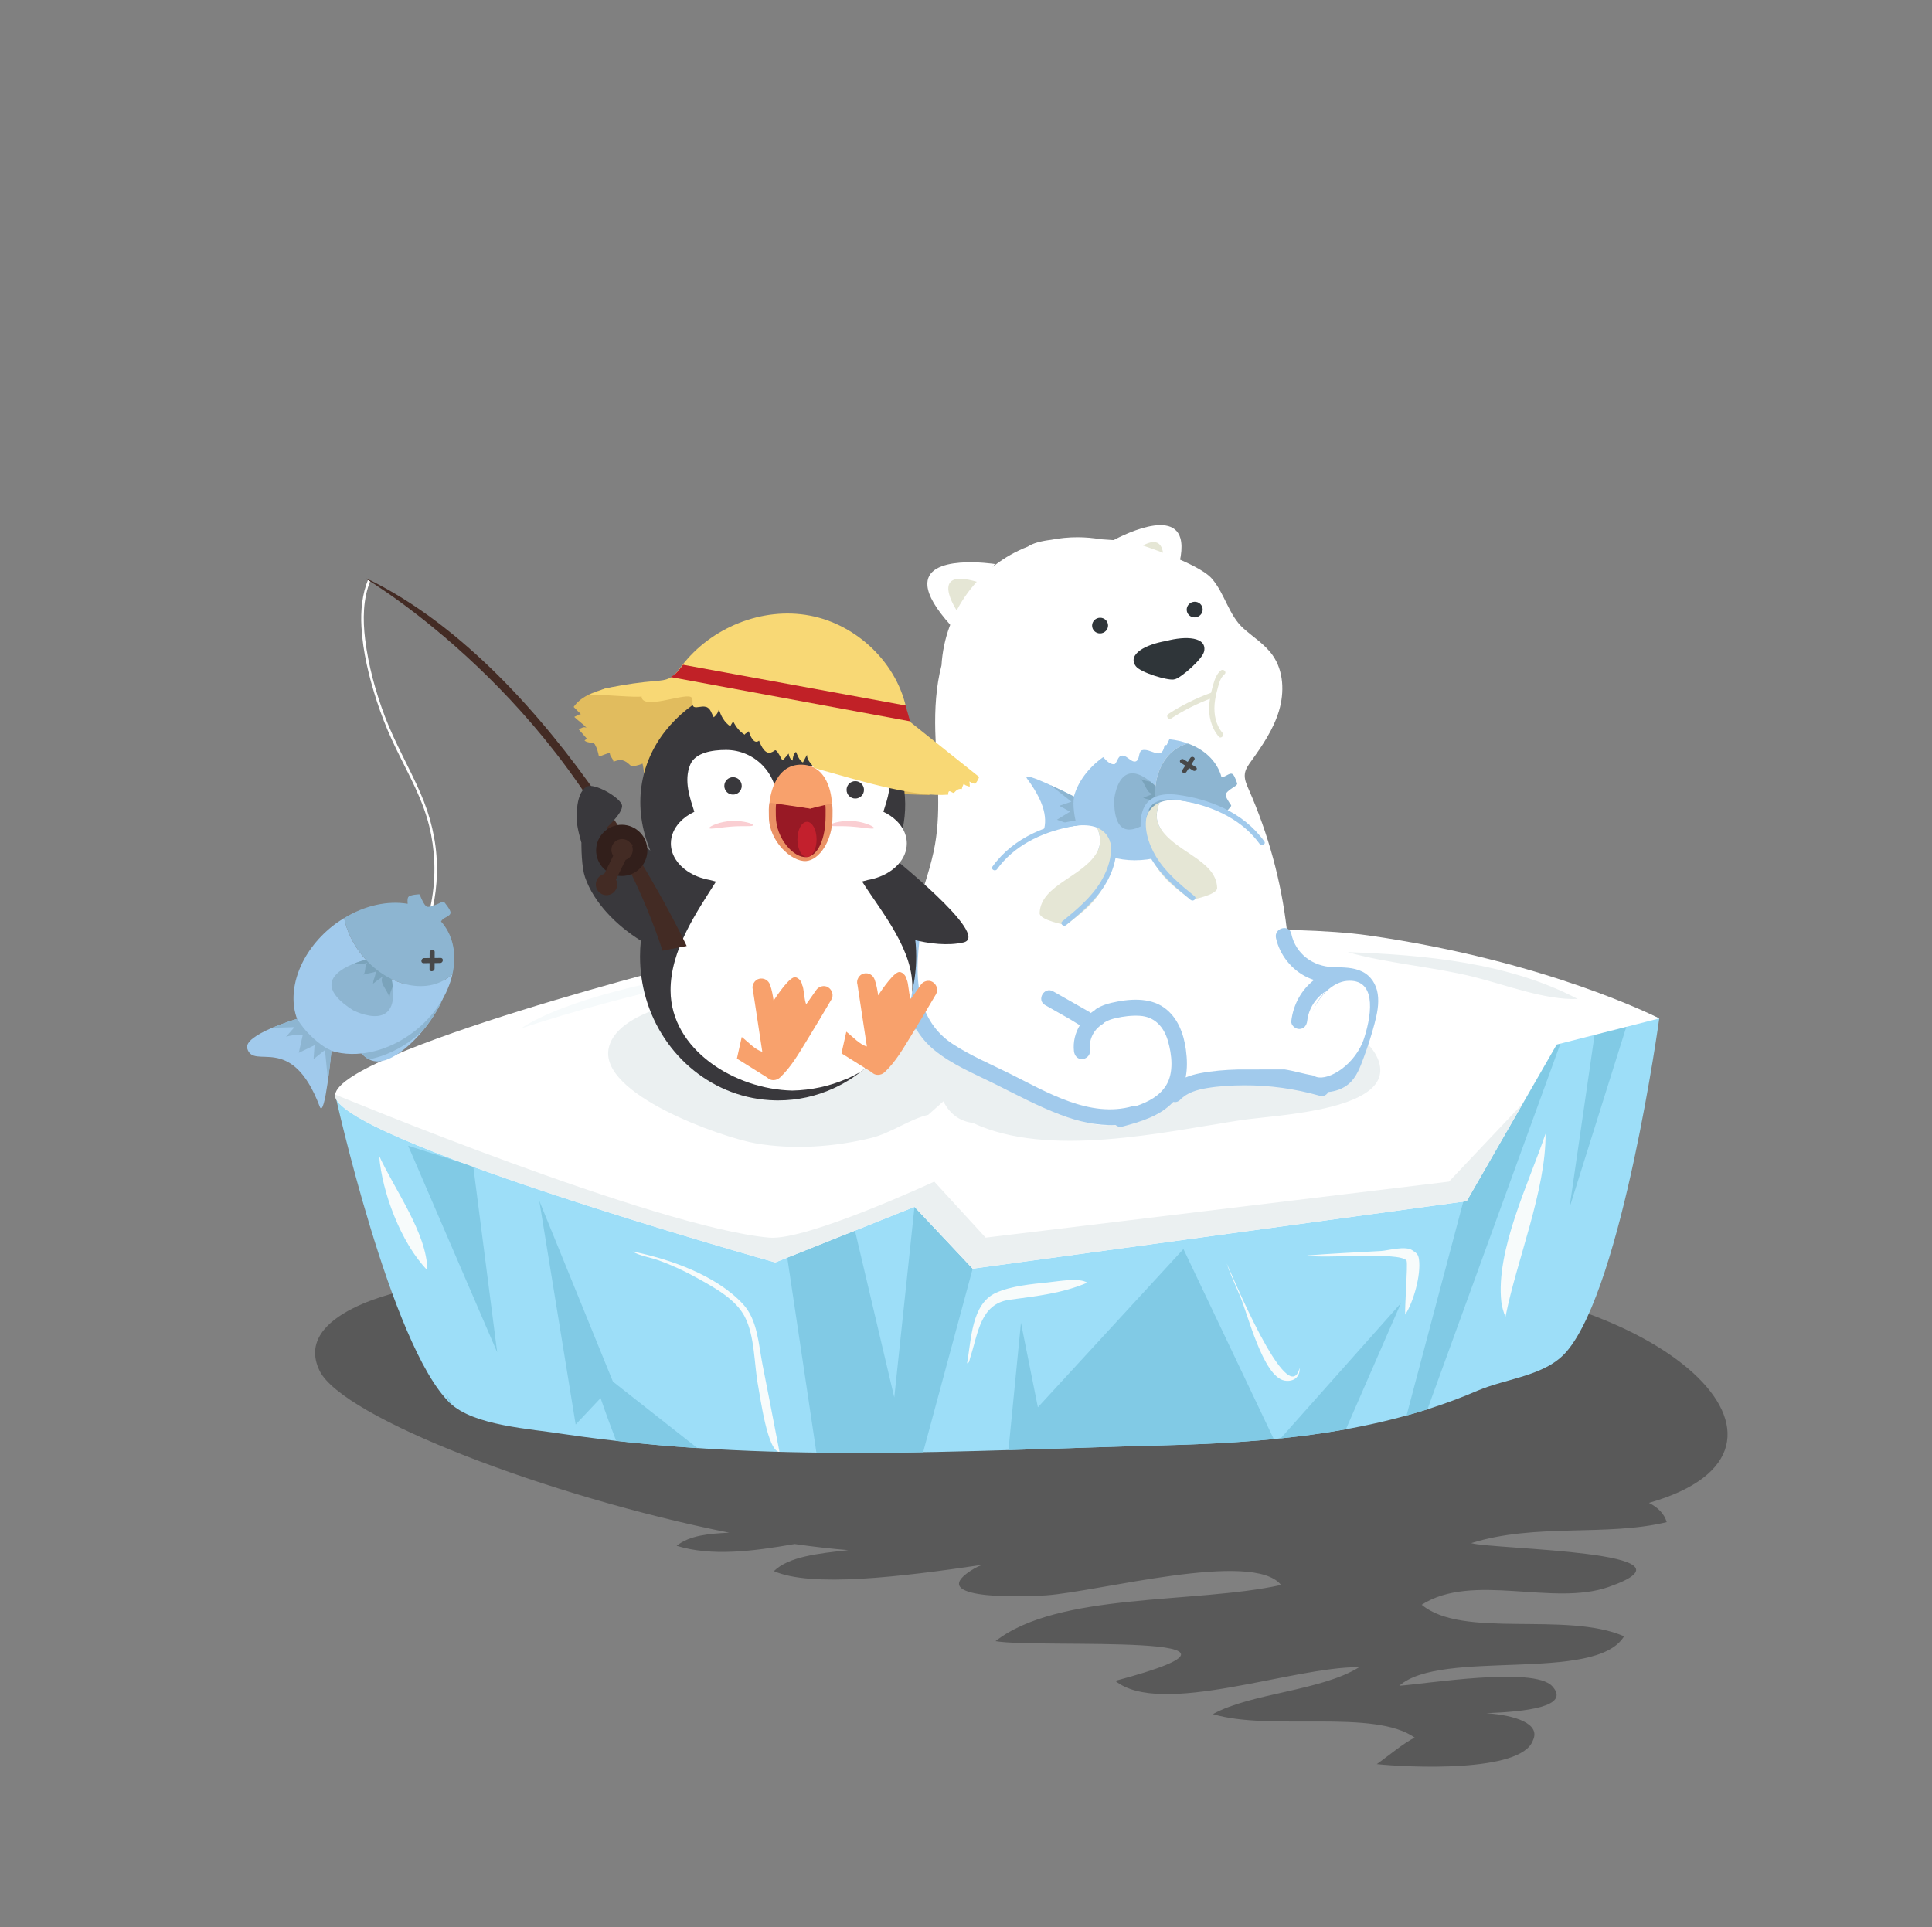 <?xml version="1.0" encoding="UTF-8" standalone="no"?>
<!-- Created with Inkscape (http://www.inkscape.org/) -->

<svg
   style="max-width: 100%; max-height: 300px"
   version="1.1"
   id="svg2"
   width="3285.893"
   height="3278.56"
   viewBox="0 0 3285.893 3278.56"
   sodipodi:docname="bear.svg"
   inkscape:version="1.1.2 (0a00cf5339, 2022-02-04)"
   xmlns:inkscape="http://www.inkscape.org/namespaces/inkscape"
   xmlns:sodipodi="http://sodipodi.sourceforge.net/DTD/sodipodi-0.dtd"
   xmlns:xlink="http://www.w3.org/1999/xlink"
   xmlns="http://www.w3.org/2000/svg"
   xmlns:svg="http://www.w3.org/2000/svg">
  <rect x="0" y="0" width="3285.893" height="3278.56" fill="#808080" stroke="none"/>
  <defs
     id="defs6" />
  <sodipodi:namedview
     id="namedview4"
     pagecolor="#ffffff"
     bordercolor="#000000"
     borderopacity="0.25"
     inkscape:showpageshadow="2"
     inkscape:pageopacity="0.0"
     inkscape:pagecheckerboard="0"
     inkscape:deskcolor="#d1d1d1"
     inkscape:pageshadow="2"
     showgrid="false"
     inkscape:zoom="0.3623542"
     inkscape:cx="749.26688"
     inkscape:cy="1639.28"
     inkscape:window-width="3440"
     inkscape:window-height="1371"
     inkscape:window-x="2560"
     inkscape:window-y="32"
     inkscape:window-maximized="1"
     inkscape:current-layer="g10" />
  <g
     id="g8"
     inkscape:groupmode="layer"
     inkscape:label="ink_ext_XXXXXX"
     transform="matrix(1.333,0,0,-1.333,0,3278.56)">
    <g
       id="g10"
       transform="scale(0.1)">
      <path
         d="m 17720.1,8276.3 c -1663.8,26.2 -12534.5,-145.4 -12534.5,-145.4 0,0 -1470.33,-283.7 -1107.81,-1028.7 289.93,-595.8 2911.83,-1602.6 5226.34,-2066.2 -259.02,-12.2 -504.7,-33.7 -670.92,-167 447.07,-137.3 966.24,-71.5 1505.19,22.4 236.7,-34 466.1,-60.3 684.8,-77.9 -384.1,-43 -758,-81.4 -949.1,-267.6 473.8,-209.8 1601.7,-76.7 2659.9,80.4 -38,-13.7 -71.3,-28.5 -98.9,-44.7 -650.5,-381.7 463.4,-374.9 907.7,-345.3 666.4,44.5 2646.7,582.5 3002.2,132.7 -1102.8,-242.7 -2837.2,-87.9 -3643.2,-716.7 561.7,-97.8 3893.9,124.6 1528.1,-506.8 579.2,-468.7 2275.4,185.7 3111.7,173.9 -487.2,-303.2 -1377.4,-328.7 -1866.1,-598.2 734.7,-221.5 2058.1,69.8 2577,-301.5 -109.5,-41.1 -377.7,-262 -485.6,-336.8 391.9,-41.5 1843.9,-113.7 1991.4,302 104.4,215.5 -230.5,322.3 -594.1,347.8 482.2,18.4 1085.6,78.6 840,345.1 -234.8,255 -1616.9,27.4 -1950.1,5.2 534.7,475.4 2505.5,31.9 2867.3,631.1 -739.5,322.7 -2059.7,-36 -2581.7,402.7 648.9,415.4 1672.4,-23.7 2384.9,226.8 1315.4,459.9 -1471,476.8 -1753.4,559.5 823.5,257.9 1723.2,81.2 2494.4,267.9 -30.5,106.4 -110.5,186.6 -226.6,245.7 2389.4,680.6 201.7,2804.2 -3318.9,2859.6"
         style="fill:#000000;fill-opacity:0.303;fill-rule:nonzero;stroke:none"
         id="path14" />
      <path
         d="m 20414.8,11844.3 c -196.5,-13 -5988.5,-1136.2 -6577.6,-1175.2 -588.9,-39.1 -9560.81,-41.8 -9560.81,-41.8 0,0 707.94,-3206.2 1463.43,-3934.6 303.9,-293 1025.32,-329.2 1460.96,-399.2 2560.17,-376.9 5053.82,-210.6 7580.72,-144.1 1374.3,33.2 2781.9,144.1 4067.5,698.2 388,164.2 874.7,186.8 1144.2,506.1 710.2,841.7 1177.1,4245 1177.1,4245 0,0 -559.5,258.8 -755.5,245.6"
         style="fill:#9ddef8;fill-opacity:1;fill-rule:nonzero;stroke:none"
         id="path16" />
      <path
         d="m 5735.86,6694.2 c 9.69,-3.2 19.39,-6.4 29.08,-9.6 l -84.19,135.1 55.11,-125.5"
         style="fill:#81cae5;fill-opacity:1;fill-rule:nonzero;stroke:none"
         id="path18" />
      <path
         d="m 20346.2,11396.1 -321.6,-2215 803.7,2559.5 c -24.9,9.6 -50,18.6 -75.3,27.3 -260.9,-18.5 -1034.6,-76.7 -1113.4,-122.8 -95.2,-55.7 -915.6,-2180.7 -915.6,-2180.7 l -778.1,-2932.9 c 89.4,24.8 178.4,51.2 267,79.3 l 1739.1,4784 394.2,1.3"
         style="fill:#81cae5;fill-opacity:1;fill-rule:nonzero;stroke:none"
         id="path20" />
      <path
         d="m 11668,9194.4 -258,-2432.7 -514.5,2184.1 -868.8,-279.2 389.7,-2608.4 c 454.5,-5.9 908.2,-3 1361.6,5 l 632.5,2342.4 -742.5,788.8"
         style="fill:#81cae5;fill-opacity:1;fill-rule:nonzero;stroke:none"
         id="path22" />
      <path
         d="M 9062.53,12364.9 C 8915.25,12355 4339.52,11173.7 4276.91,10627.3 4214.58,10080.9 9890.93,8485.2 9890.93,8485.2 l 1777.07,709.2 742.5,-788.8 6302.2,861.1 1149.2,1998.7 1308.9,333.3 c 0,0 -1422.5,733.5 -3716.9,1060.2 -1959.8,279.1 -8391.37,-294 -8391.37,-294"
         style="fill:#ffffff;fill-opacity:1;fill-rule:nonzero;stroke:none"
         id="path24" />
      <path
         d="m 6038.59,9708.8 -830.96,265.3 1135.95,-2636 z"
         style="fill:#81cae5;fill-opacity:1;fill-rule:nonzero;stroke:none"
         id="path26" />
      <path
         d="m 7820.29,6964.2 -939.41,2307.3 463.94,-2854.9 317.92,337.4 c 69.22,-202.6 140.35,-392.9 199.19,-546.2 346.38,-39.1 691.69,-69.3 1036.19,-92 l -1077.83,848.4"
         style="fill:#81cae5;fill-opacity:1;fill-rule:nonzero;stroke:none"
         id="path28" />
      <path
         d="M 16252.5,6230.6 15099.4,8656.1 13242.3,6636.6 13026.5,7715 12866.7,6090.1 c 637.4,19.2 1275.3,42.4 1915.4,59.3 488.2,11.8 980.7,33.4 1470.4,81.2"
         style="fill:#81cae5;fill-opacity:1;fill-rule:nonzero;stroke:none"
         id="path30" />
      <path
         d="m 16339.7,6239.4 c 279,29.1 557,67 832.6,116.7 L 17874.1,7965 16339.7,6239.4"
         style="fill:#81cae5;fill-opacity:1;fill-rule:nonzero;stroke:none"
         id="path32" />
      <path
         d="m 18487.6,9516.4 -5911.8,-715.1 -655.5,715.1 c 0,0 -1629.3,-757.6 -2105.77,-715.1 -1451.9,129.5 -5537.36,1826 -5537.36,1826 -62.33,-546.4 5614.02,-2142.1 5614.02,-2142.1 l 1777.01,709.2 742.5,-788.8 6302.2,861.1 716.3,1245.8 -941.6,-996.1"
         style="fill:#ebf0f1;fill-opacity:1;fill-rule:nonzero;stroke:none"
         id="path34" />
      <path
         d="m 9896.22,6322.1 c -54.93,285.3 -110.02,570.6 -166.6,855.6 -51.33,258.6 -62.23,572.7 -249.81,775.6 -339.31,367.1 -930.46,574.2 -1408.23,671.6 77.09,-53.2 234.38,-77.2 335.49,-114.2 167.14,-61.2 328.94,-135.7 484.35,-222.5 215.55,-120.2 493.24,-267.8 610.56,-494.9 131.99,-255.4 118.22,-609.9 171.86,-889.3 27.49,-143.1 119.67,-832.2 271.47,-836.4 -16.11,84.9 -32.71,169.7 -49.09,254.5 -33.95,176.4 17.06,-88.3 0,0"
         style="fill:#f7fbfb;fill-opacity:1;fill-rule:nonzero;stroke:none"
         id="path36" />
      <path
         d="m 17952,8501.8 0.5,-0.5 2.3,-1.9 0.7,-0.7 0.8,-0.1 c -1.4,1.1 -5.2,3.8 -4.3,3.2"
         style="fill:#f7fbfb;fill-opacity:1;fill-rule:nonzero;stroke:none"
         id="path38" />
      <path
         d="m 17956.1,8498.8 0.2,-0.2 h 0.1 z"
         style="fill:#f7fbfb;fill-opacity:1;fill-rule:nonzero;stroke:none"
         id="path40" />
      <path
         d="m 18104.1,8529.7 c -0.3,1.8 -0.5,3.6 0,0"
         style="fill:#f7fbfb;fill-opacity:1;fill-rule:nonzero;stroke:none"
         id="path42" />
      <path
         d="m 18104.1,8529.7 c 2.4,-15.9 0.9,-6 0,0"
         style="fill:#f7fbfb;fill-opacity:1;fill-rule:nonzero;stroke:none"
         id="path44" />
      <path
         d="m 18104.1,8529.7 c -10.8,66.8 -39.3,79.1 -83.6,109.9 -89.9,62.5 -311.7,-3.7 -398.7,-8.4 -314.9,-16.8 -629.7,-33 -944.2,-56.6 191.1,-48.4 1177.8,53.5 1268.1,-66 1.6,-2.2 1.7,-2.9 1.2,-2.8 17.3,-51.2 -26.6,-602.6 -17.6,-686.5 99.4,149.9 205.2,499.8 174.8,710.4"
         style="fill:#f7fbfb;fill-opacity:1;fill-rule:nonzero;stroke:none"
         id="path46" />
      <path
         d="m 19155.6,7979.9 c 9.3,-65.2 26.3,-128.5 52.7,-188.8 139.6,712.7 518,1616.5 511.2,2336.8 -208.4,-620.3 -637.4,-1484 -563.9,-2148 1.5,-11.1 -1.3,11.1 0,0"
         style="fill:#f7fbfb;fill-opacity:1;fill-rule:nonzero;stroke:none"
         id="path48" />
      <path
         d="m 12382.1,7281.2 c 99.5,305.4 127.5,677.1 499.8,727.6 339.4,46.1 672.4,81.2 991.1,218.2 -105.8,66.2 -367.3,17.4 -500.3,3.7 -208.1,-21.5 -474.2,-45.8 -666,-133.6 -314.4,-144 -312.2,-599.9 -368.4,-899 32.8,5.4 28.5,36.7 43.8,83.1 9,27.7 -18.2,-55.3 0,0"
         style="fill:#f7fbfb;fill-opacity:1;fill-rule:nonzero;stroke:none"
         id="path50" />
      <path
         d="m 4837.88,9844.3 c 194.3,-425.8 612.38,-992.3 614.23,-1457.7 -337.88,346.3 -580.15,1003.1 -614.23,1457.7"
         style="fill:#f7fbfb;fill-opacity:1;fill-rule:nonzero;stroke:none"
         id="path52" />
      <path
         d="m 15822.7,8053.7 c 96.2,-222.8 292.4,-1026.4 566.3,-1076.4 115.6,-21.1 201.2,47.7 192.3,160.9 -143.4,-562.7 -880.4,1232.6 -929.4,1332.9 42.7,-129.4 113.7,-283.6 170.8,-417.4 20.7,-47.9 -20.5,48 0,0"
         style="fill:#f7fbfb;fill-opacity:1;fill-rule:nonzero;stroke:none"
         id="path54" />
      <path
         d="m 6647.02,11471 c 554.45,370.4 1815.31,644.8 2490.61,725.2 641.35,76.3 2845.27,91.8 2237.27,-35.3 -922.7,-192.8 -1558.28,4.5 -2333.14,-83.7 -634.04,-72.2 -1827.43,-415 -2394.74,-606.2"
         style="fill:#f6fafb;fill-opacity:1;fill-rule:nonzero;stroke:none"
         id="path56" />
      <path
         d="m 17195.1,12445.2 c 984.5,-35.6 2049.8,-132.8 2933.3,-597.4 -404.2,-19.7 -925.5,181.6 -1328.2,281.8 -518,129 -1115.3,173.2 -1605.1,315.6"
         style="fill:#ebf0f1;fill-opacity:1;fill-rule:nonzero;stroke:none"
         id="path58" />
      <path
         d="m 5574.78,13558.4 c -7.12,318.3 -83.56,625.4 -210.34,916.6 -142.89,328.2 -324.28,637.3 -451.63,972.6 -120.76,317.9 -212.28,652.6 -254.02,990.6 -30.7,248.5 -28.33,514.4 66.99,747.6 l -26.94,19.1 c -79.36,-190.8 -98.78,-403.3 -87.12,-610.4 18.02,-319.9 96.35,-640.1 194.96,-943.9 54.69,-168.4 119.05,-333.8 192.65,-494.9 75.51,-165.3 160.59,-326 240.23,-489.3 78.52,-161 152.08,-325.2 204.63,-496.8 45.08,-147.1 74.55,-298.9 88.74,-452.1 32.09,-346.6 -14.94,-699.1 -138.43,-1024.6 -7.44,-19.6 22.38,-33 29.86,-13.3 106.27,280.1 157.11,579.3 150.42,878.8"
         style="fill:#ffffff;fill-opacity:1;fill-rule:nonzero;stroke:none"
         id="path60" />
      <path
         d="m 5166.79,11213.5 c -307.73,-248.1 -463.1,-177.8 -582.23,-30.1 -119.13,147.8 33.76,468.7 341.49,716.9 307.73,248.1 618.75,361.5 737.89,213.7 119.13,-147.7 -189.42,-652.3 -497.15,-900.5"
         style="fill:#a1caec;fill-opacity:1;fill-rule:nonzero;stroke:none"
         id="path62" />
      <path
         d="m 5300.24,11444.4 c 253.35,201.6 416.07,464.3 473.21,721.8 -10.98,-10.3 -21.58,-20.9 -33.52,-30.4 -306.45,-243.8 -811.06,-119.5 -1127.09,277.7 -115.77,145.5 -189.73,307.4 -222.48,466.2 -50.92,-31.2 -101.15,-65 -149.66,-103.6 -412.22,-328 -586.03,-817.6 -450.55,-1183.1 0,0 -686.97,-200.5 -635.44,-378 82.64,-284.6 561.04,219.1 924.82,-741.8 64.37,-170.1 149.52,711.7 149.52,711.7 316.97,-99.4 729.76,-12.1 1071.19,259.5"
         style="fill:#a1caec;fill-opacity:1;fill-rule:nonzero;stroke:none"
         id="path64" />
      <path
         d="m 4754.4,12370.7 c 0,0 -990.49,-197.4 -250.27,-667 0,0 689.22,-361.1 469.69,496.4 l -219.42,170.6"
         style="fill:#8db5d1;fill-opacity:1;fill-rule:nonzero;stroke:none"
         id="path66" />
      <path
         d="m 5010.94,12005.1 c -6.44,56.8 -18.2,121.1 -37.12,195 l -219.41,170.6 c 0,0 -118.94,-23.7 -243.58,-74.2 62.67,-2.6 121.29,-5.8 174.18,12.3 -36.03,-41.4 -14.27,-109.5 -48,-151.9 55.69,20.4 114.33,20.1 162.87,42.6 -28.22,-119.7 -33.09,-91.7 -40.67,-158.3 102.44,81.5 40.96,27.4 143.4,108.9 -102.44,-81.5 73.55,-210.7 63.08,-302.7 7.12,62.6 24.08,112.8 45.25,157.7"
         style="fill:#7aa3bb;fill-opacity:1;fill-rule:nonzero;stroke:none"
         id="path68" />
      <path
         d="m 5300.24,11444.4 c -214.86,-170.9 -457.96,-268.7 -687.68,-293.1 29.05,-31.2 60.5,-57.3 95.85,-75.2 197.21,39.7 399.39,131.6 581.36,276.4 41.11,32.7 78.91,67.5 115.18,103.1 103.85,127.7 191.46,267.8 241.12,389.4 -83.08,-145.4 -198.63,-283.5 -345.83,-400.6"
         style="fill:#8db5d1;fill-opacity:1;fill-rule:nonzero;stroke:none"
         id="path70" />
      <path
         d="m 4229.05,11184.9 -6.9,6.4 c -97.2,37.7 -251.33,163.2 -352.04,289.7 -28.85,36.3 -54.16,72.8 -75.93,108.2 l -4.03,3.8 c -48.36,-14.9 -192.97,-61.2 -316.29,-113.7 l 283.4,7.8 c 0,0 -131.74,-147 -102.69,-123.9 29.04,23.1 209.34,29.3 209.34,29.3 l -51.73,-232.9 201.29,97.4 -12.4,-177.1 145.12,115.5 38.29,-387.9 c 26.15,186.9 44.57,377.4 44.57,377.4"
         style="fill:#8db5d1;fill-opacity:1;fill-rule:nonzero;stroke:none"
         id="path72" />
      <path
         d="m 5773.45,12166.2 c 52.39,236.1 16.21,467.8 -123.72,643.6 -7.89,10 -16.8,18.7 -25.17,28 1.43,-0.5 2.94,-0.6 4.36,-1.1 19.43,54.1 123.1,59.3 119.21,116.7 -2.55,37.8 -79.77,128.8 -79.77,128.8 -16.55,7.9 -35.95,0 -52.52,-7.8 0,0 -127.85,-64.7 -168.98,-49.1 -35.57,13.5 -81.09,128.8 -81.09,128.8 -3.76,10.5 -7.82,21.5 -16.13,29 0,0 -118.56,-4.7 -139.32,-34 -11.95,-16.8 -12.67,-50.6 -8.7,-87.4 -250.74,42.4 -544.1,-18.4 -811.26,-182 32.74,-158.8 106.71,-320.7 222.48,-466.2 316.03,-397.2 820.64,-521.5 1127.09,-277.7 11.94,9.5 22.54,20.1 33.52,30.4"
         style="fill:#8db5d1;fill-opacity:1;fill-rule:nonzero;stroke:none"
         id="path74" />
      <path
         d="m 5544.86,12235.9 c 0.15,23.2 0.3,46.5 0.44,69.7 23.25,0.2 46.5,0.5 69.76,0.7 41.26,0.4 49.01,64.8 7.33,64.4 -25.56,-0.2 -51.13,-0.5 -76.69,-0.7 0.16,25.5 0.32,51.1 0.48,76.7 0.26,41.6 -64.13,33.7 -64.39,-7.6 -0.15,-23.2 -0.29,-46.5 -0.44,-69.7 -23.25,-0.3 -46.5,-0.5 -69.75,-0.7 -41.26,-0.4 -49.01,-64.8 -7.34,-64.4 25.57,0.2 51.13,0.5 76.69,0.7 -0.16,-25.6 -0.32,-51.1 -0.48,-76.7 -0.26,-41.7 64.14,-33.7 64.39,7.6"
         style="fill:#474849;fill-opacity:1;fill-rule:nonzero;stroke:none"
         id="path76" />
      <path
         d="m 12649.4,12173 c -1067.1,0 -2150.2,-36.8 -3203.79,-218.5 -394.38,-68 -1548.07,-204.6 -1676.65,-723.7 -148.3,-598.7 1453.02,-1152.9 1869.19,-1225.5 480.05,-83.9 1004.05,-47.5 1476.95,68 250.4,61.2 492.3,240.4 727.9,295.2 64.5,57.5 129.1,115 193.6,172.6 81.7,-162.1 207.2,-254.1 376.5,-276.1 965.8,-452 2419.8,-118.2 3420.3,35.6 430.7,66.2 2043.9,121.1 1739.9,797.2 -214.4,476.7 -1195.5,651.2 -1631.3,752.1 -1073.7,248.6 -2193.2,323.1 -3292.6,323.1"
         style="fill:#ebf0f1;fill-opacity:1;fill-rule:nonzero;stroke:none"
         id="path78" />
      <path
         d="m 11833.3,17115.7 c 11.9,-118.4 98.2,-281.1 299.9,-503.7 l 561.4,785.4 c 0,0 -903.4,140.2 -861.3,-281.7"
         style="fill:#ffffff;fill-opacity:1;fill-rule:nonzero;stroke:none"
         id="path80" />
      <path
         d="m 12473.5,17167.6 c -642,196.6 -262.9,-368.8 -262.9,-368.8 l 262.9,368.8"
         style="fill:#e5e6d5;fill-opacity:1;fill-rule:nonzero;stroke:none"
         id="path82" />
      <path
         d="m 15061.4,17723.9 c 31.8,-114.7 10.3,-297.6 -97.2,-578.1 l -807.6,529.1 c 0,0 791.4,457.5 904.8,49"
         style="fill:#ffffff;fill-opacity:1;fill-rule:nonzero;stroke:none"
         id="path84" />
      <path
         d="m 14445.9,17540.6 c 527.3,415.5 378.5,-248.8 378.5,-248.8 l -378.5,248.8"
         style="fill:#e5e6d5;fill-opacity:1;fill-rule:nonzero;stroke:none"
         id="path86" />
      <path
         d="m 16769.2,11731 c 120.1,272.8 363.5,395.9 637.8,404.7 -12.8,7.1 -26.3,13.1 -39.9,18 -234.6,84 -522.7,-69 -733.3,64.2 -163.5,103.5 -193.1,324.7 -215.4,516.9 -71.6,615.9 -236.3,1220.8 -486.7,1788.1 -28.2,63.8 -58.2,131.7 -48.1,200.8 8.4,58.4 44.2,108.5 78.6,156.3 144.2,200 285.6,407.8 356.3,644 70.6,236.2 60.9,508.4 -81.3,709.7 -97.2,137.5 -244.7,228.9 -370.5,340.8 -191.2,170.3 -238,447.2 -407.1,639.3 -184.9,210 -1017.6,465.3 -1017.6,465.3 0,0 -174.9,22 -400.8,34.9 -95.6,16.3 -193.9,24.9 -294.1,24.9 -115,0 -227.3,-11.2 -336,-32.5 -125,-15.2 -231.4,-42.1 -296.6,-86.3 -616.2,-241 -1061.1,-823.7 -1101.8,-1515 -70.5,-269 -86.5,-558.2 -79.6,-837.4 11.8,-485.3 80.8,-975.1 -3.9,-1453 -47.8,-269.5 -143.4,-527.7 -218.2,-790.9 -158.9,-559.1 -205.8,-1215.1 156,-1670.1 221.5,-278.6 559.5,-433.4 884.5,-578.5 327.6,-146.2 655.1,-292.3 982.6,-438.5 96.2,-43 194.5,-86.5 299.3,-97.6 385.5,-40.9 666.6,342.3 1009.9,522.6 460.5,241.8 1017.2,105.7 1528.9,11.9 83.4,-15.2 169.7,-28.9 254,-26.5 -56.6,86.4 -97.6,181 -97.6,280.7 -13.5,229.9 -54,473.3 40.6,703.2"
         style="fill:#ffffff;fill-opacity:1;fill-rule:nonzero;stroke:none"
         id="path88" />
      <path
         d="m 14135.6,16633.6 c 11.6,-53.8 -23.5,-107.2 -78.6,-119.1 -55,-11.9 -109.1,22.1 -120.7,76 -11.7,53.8 23.5,107.1 78.5,119 55.1,11.9 109.1,-22.1 120.8,-75.9"
         style="fill:#2f3539;fill-opacity:1;fill-rule:nonzero;stroke:none"
         id="path90" />
      <path
         d="m 15342.6,16837.7 c 11.7,-53.8 -23.5,-107.1 -78.5,-119 -55.1,-11.9 -109.1,22.1 -120.8,75.9 -11.6,53.8 23.5,107.1 78.6,119 55,12 109.1,-22 120.7,-75.9"
         style="fill:#2f3539;fill-opacity:1;fill-rule:nonzero;stroke:none"
         id="path92" />
      <a
         id="a86"
         xlink:title="nose">
      <path
         d="m 14878.3,16415.4 c -256.8,-43.1 -498.7,-168 -387,-321.1 59.6,-81.8 401.4,-183.1 483,-170.4 3,0.5 6.4,1.2 9.9,2.2 3.6,0.6 7,1.3 9.9,2.1 79.5,22.1 348.9,255.7 369.4,354.8 38.4,185.6 -233.6,199.4 -485.2,132.4"
         style="fill:#2f3539;fill-opacity:1;fill-rule:nonzero;stroke:none"
         id="path94" />
      </a>
      <path
         d="m 15576,16038.7 c -54.8,-46.2 -76.6,-111.9 -96.3,-178.7 -10.2,-34.7 -19.5,-69.8 -27.4,-105.2 -191.4,-69.3 -373.7,-159.2 -544.5,-270.3 -36.3,-23.7 -2.5,-82.2 34.1,-58.4 156.2,101.6 321.7,185.7 495.6,251.5 -3.4,-22.4 -6.2,-44.9 -8,-67.5 -12.3,-149.7 22.5,-299.2 120.7,-415.2 28.1,-33.3 75.7,14.8 47.8,47.8 -86.7,102.4 -111.6,236.5 -100.9,367.4 2.8,34.3 8,68.2 14.8,101.9 4.8,7.3 6.4,16.1 5.3,24.5 6.2,27.5 13.3,54.8 20.9,81.8 17.7,63.2 33.6,128.7 85.7,172.6 33.4,28.1 -14.7,75.7 -47.8,47.8"
         style="fill:#e5e6d5;fill-opacity:1;fill-rule:nonzero;stroke:none"
         id="path96" />
      <path
         d="m 15120.4,15096.5 c 12.7,4.4 25.6,7.1 38.4,10.4 -74.1,27.2 -154.5,45.6 -238.9,54.5 -11.6,-24.9 -23,-49.7 -34.5,-74.6 -14.8,7.4 -29.6,-14.8 -29.6,-14.8 -37,-192.5 -177.7,-14.8 -288.8,-51.8 -44.4,-22.3 -22.2,-118.5 -74.1,-140.7 -66.6,-22.2 -125.8,103.6 -199.9,66.6 -37,-22.2 -51.8,-111 -81.4,-103.6 -53.2,0 -94.9,45.8 -136.1,90.8 -190,-135.5 -322.5,-315 -373.7,-502.4 0,0 -691.8,355 -596.7,226.9 537.6,-724.2 -61.4,-838.9 109.8,-1034.9 106.7,-122.2 580.4,290.4 580.4,290.4 205.9,-273.4 650,-377 1087.7,-227.9 51.5,17.5 100.3,38.6 147.4,61.5 -101.8,99.4 -186.3,230.8 -239,385.3 -143.6,421.7 3.7,853.5 329,964.3"
         style="fill:#a1caec;fill-opacity:1;fill-rule:nonzero;stroke:none"
         id="path98" />
      <path
         d="m 14826.9,14257.1 c 0,0 -615.3,-638.3 -611.4,131.2 0,0 59.9,680.3 589.4,111.7 l 22,-242.9"
         style="fill:#8db5d1;fill-opacity:1;fill-rule:nonzero;stroke:none"
         id="path100" />
      <path
         d="m 14678.4,14619.9 c 38.9,-31.7 80.8,-70.9 126.5,-119.9 l 22,-242.9 c 0,0 -73.9,-76.7 -170.3,-144.8 27.8,47.5 53.2,92.3 91.6,122.9 -47.6,-7.1 -87.6,41.3 -134.9,36.5 41.4,31.5 69,74.9 108.7,100.1 -101.8,35.9 -83.5,19 -136.3,45 108.8,37.1 39.7,17.3 148.4,54.3 -108.7,-37 -120.8,154.3 -193.7,190.1 49.6,-24.4 94.7,-35.7 138,-41.3"
         style="fill:#7aa3bb;fill-opacity:1;fill-rule:nonzero;stroke:none"
         id="path102" />
      <path
         d="m 13701.8,14430.9 1.5,-8.1 c -18.3,-89.7 1.4,-263 47.2,-397.4 13.1,-38.5 28,-74.5 43.9,-107.4 l 0.9,-4.7 c -34,-28.7 -136.7,-113.6 -233.9,-179.9 l 140.1,205.7 c 0,0 -171.1,-27.6 -140.3,-17.1 30.9,10.5 120.9,140.8 120.9,140.8 l -196.6,72.1 167.4,102.6 -136.7,74.8 154.1,52.5 -268.4,212.1 c 150.4,-69.3 299.9,-146 299.9,-146"
         style="fill:#8db5d1;fill-opacity:1;fill-rule:nonzero;stroke:none"
         id="path104" />
      <path
         d="m 15158.8,15106.9 c 199.3,-73.2 353.3,-209.7 416.9,-396.5 3.6,-10.5 5.8,-21.2 8.7,-31.8 0.3,1.3 1,2.4 1.2,3.7 49.3,-11.3 102.2,62.9 142.8,32.8 26.7,-19.8 57.4,-120 57.4,-120 -2,-16 -17.1,-26.6 -30.7,-35.1 0,0 -108.4,-63.8 -116.4,-101.6 -6.9,-32.6 56.8,-120.9 56.8,-120.9 6,-7.8 12.1,-16 13.7,-25.7 0,0 -59.6,-85.3 -91.1,-86.8 -18.1,-0.9 -43.4,14.6 -68.7,35 -87.5,-205.4 -271.5,-393.3 -519,-513.1 -101.8,99.4 -186.3,230.8 -239,385.3 -143.6,421.7 3.7,853.5 329,964.3 12.7,4.4 25.6,7.1 38.4,10.4"
         style="fill:#8db5d1;fill-opacity:1;fill-rule:nonzero;stroke:none"
         id="path106" />
      <path
         d="m 15101.9,14905 c 17.3,-10.9 34.5,-21.8 51.8,-32.7 11.2,17 22.3,34.1 33.5,51.2 19.9,30.3 71.1,5.5 51.1,-25.1 -12.3,-18.8 -24.6,-37.6 -36.9,-56.3 19,-12 37.9,-24 56.9,-36 30.9,-19.6 -5.5,-63.4 -36.1,-44 -17.3,10.9 -34.5,21.8 -51.7,32.7 -11.2,-17.1 -22.4,-34.2 -33.6,-51.2 -19.8,-30.3 -71.1,-5.5 -51.1,25.1 12.3,18.8 24.6,37.5 36.9,56.3 -18.9,12 -37.9,24 -56.9,36 -30.9,19.6 5.5,63.4 36.1,44"
         style="fill:#474849;fill-opacity:1;fill-rule:nonzero;stroke:none"
         id="path108" />
      <path
         d="m 14010.8,13745.7 c 42,92.6 26.5,190.4 -10.8,286.9 -81.1,34 -179.6,37.6 -277.5,25 -202,-26.1 -401.2,-80.5 -585.7,-167.5 -207.6,-97.9 -390,-240.4 -524.4,-427.2 l 652.3,-519.8 c 304.3,211.5 581.1,463.6 746.1,802.6"
         style="fill:#ffffff;fill-opacity:1;fill-rule:nonzero;stroke:none"
         id="path110" />
      <path
         d="m 14170.2,13836.1 c -29.8,102.5 -91.9,163.7 -170.2,196.5 37.3,-96.5 52.8,-194.3 10.8,-286.9 -165,-339 -733.9,-432.2 -746.1,-802.6 -3,-91.3 336.6,-153.3 336.6,-153.3 183.8,149.6 318.6,231.4 444.8,435.1 108.4,175.1 183.9,406 124.1,611.2"
         style="fill:#e5e6d5;fill-opacity:1;fill-rule:nonzero;stroke:none"
         id="path112" />
      <path
         d="m 14221,13910.5 c -60.8,208.8 -255.3,246.2 -447.7,221.4 -202.1,-26 -401.2,-80.5 -585.7,-167.5 -207.6,-97.9 -390,-240.3 -524.4,-427.2 -25.4,-35.3 33.2,-69.1 58.4,-34.1 213.3,296.6 556.6,463.1 907.1,536.2 176.4,36.8 444.5,90.6 521.3,-128.2 65.5,-187.1 -7.6,-406.2 -105.4,-567.8 -122.9,-203.2 -309.1,-357.6 -491.1,-505.7 -33.8,-27.5 14.3,-75.1 47.8,-47.8 183.8,149.6 369.4,305.8 495.6,509.5 108.4,175.1 183.9,406 124.1,611.2"
         style="fill:#a1caec;fill-opacity:1;fill-rule:nonzero;stroke:none"
         id="path114" />
      <path
         d="m 14783.7,14067 c -42.1,92.5 -26.6,190.3 10.7,286.8 81.1,34 179.6,37.6 277.5,25 202.1,-26 401.2,-80.5 585.7,-167.5 207.6,-97.9 390,-240.3 524.4,-427.2 l -652.3,-519.7 c -304.3,211.4 -581.1,463.5 -746,802.6"
         style="fill:#ffffff;fill-opacity:1;fill-rule:nonzero;stroke:none"
         id="path116" />
      <path
         d="m 14624.2,14157.4 c 29.8,102.5 92,163.6 170.2,196.4 -37.3,-96.5 -52.8,-194.3 -10.7,-286.8 164.9,-339.1 733.9,-432.2 746,-802.6 3,-91.3 -336.6,-153.4 -336.6,-153.4 -183.8,149.6 -318.6,231.4 -444.8,435.1 -108.4,175.1 -183.9,406.1 -124.1,611.3"
         style="fill:#e5e6d5;fill-opacity:1;fill-rule:nonzero;stroke:none"
         id="path118" />
      <path
         d="m 14573.4,14231.7 c 60.8,208.8 255.4,246.3 447.7,221.5 202.1,-26.1 401.2,-80.5 585.7,-167.5 207.6,-97.9 390,-240.4 524.4,-427.2 25.4,-35.4 -33.2,-69.2 -58.4,-34.1 -213.3,296.5 -556.6,463.1 -907.1,536.1 -176.4,36.8 -444.5,90.6 -521.2,-128.2 -65.6,-187 7.5,-406.1 105.3,-567.8 122.9,-203.2 309.1,-357.6 491.1,-505.7 33.8,-27.4 -14.3,-75 -47.8,-47.8 -183.8,149.6 -369.4,305.8 -495.6,509.5 -108.4,175.1 -183.9,406 -124.1,611.2"
         style="fill:#a1caec;fill-opacity:1;fill-rule:nonzero;stroke:none"
         id="path120" />
      <path
         d="m 11313.4,12038.8 c -21,150.4 54.2,323.5 202.4,369.8 -13.7,-252.3 -0.7,-508.5 78.8,-738.3 -154.1,45 -259.9,216.8 -281.2,368.5 z m 6265,-127.2 c -17.8,120.5 -86,229.9 -197.4,284.8 -115.3,56.8 -244.3,53.1 -369.7,56.9 -258.2,7.9 -479.3,166.9 -535.6,426.1 -27.7,127.5 -223.3,73.6 -195.6,-53.9 46.9,-216.2 199.8,-407.3 399.8,-502.2 28.4,-13.5 57.1,-24.5 86.1,-33.9 -160,-123.9 -265.6,-312.5 -290.4,-524.1 -6.4,-54.4 51.2,-101.4 101.4,-101.4 60.1,0 95,46.8 101.4,101.4 19.3,164.8 112.2,300.1 242.8,384.2 -61.4,-58 -113.2,-130.4 -152,-218.5 -94.6,-229.9 -54.1,-473.3 -40.6,-703.2 0,-54.3 12.3,-107.2 32.5,-158 -124.3,19.2 -248,59.5 -371.5,78.1 l -598,-1.2 c -160.9,-4.2 -323.8,-17 -481.7,-47.7 -62.4,-12.1 -124,-29.5 -182.4,-53.7 22.8,113.6 19.7,234.3 3.2,355.1 -27.9,204.2 -103.8,411.4 -277.3,535.6 -190.5,136.3 -456.3,112.1 -672.3,61.8 -65.3,-15.3 -131.4,-38.3 -188.7,-73.3 -8,-4.9 -19,-15.1 -30.6,-25.8 l -1.1,-0.6 c -15.4,-9.6 -30,-20.2 -44.2,-31.1 -0.7,4.2 -8.8,10.1 -10.5,10.8 -19.8,8.4 -38.4,21.8 -57.2,32.5 -137.3,78 -274.7,156 -412,234 -113.7,64.5 -216,-110.7 -102.4,-175.2 106.8,-60.6 213.6,-121.3 320.5,-182 36.6,-20.8 78.5,-50.2 122.7,-75.2 -59.3,-98.1 -88.2,-213.9 -75,-331.3 6.1,-54.5 42.3,-101.5 101.4,-101.5 50.1,0 107.6,46.7 101.4,101.5 -15.3,136.4 39.2,268.3 157.7,342.3 10.7,6.8 19.4,14.5 26.3,22.9 1.8,1.2 3.5,2.4 5.3,3.5 43.4,26.6 91,41.4 140.3,52.9 99.4,23.2 204.3,36 306.4,30.1 191.9,-11.2 307.8,-141.5 359.4,-317.9 51.5,-175.8 78.4,-408.2 -22.5,-570.4 -85.1,-136.6 -228.9,-211.1 -379.9,-262.7 -14.3,2.8 -30.3,2.4 -47.8,-2.6 -543.3,-156.1 -1092.6,179.4 -1561.4,412.7 -245.5,122.2 -506,231.4 -735.6,382.4 -214.4,141 -346.5,345.4 -406.1,593.4 -75,311.7 -29,638.7 11.7,952 7.1,54.4 -51.7,101.4 -101.4,101.4 -60.7,0 -94.3,-46.8 -101.4,-101.4 -8.6,-65.8 -16.8,-133.2 -23.8,-201.5 -273.1,-42.8 -451.7,-306.8 -421.9,-581.3 31,-285.8 245.4,-563.7 547.4,-579.9 12.5,-0.6 23.7,0.6 33.7,3.4 58.2,-97.1 133.2,-186.5 229.2,-265.3 227.2,-186.4 509.7,-301.2 770.8,-431.1 277.2,-137.9 552.1,-285.6 842.2,-395.2 224,-84.7 462.1,-140.2 699.4,-129.1 21.9,-19.8 52.7,-29.8 89.9,-19.9 230.9,61.6 474,132.6 643.9,311.4 l 2.3,2.6 c 29.1,-7 61.3,-0.4 88.8,27.9 89.6,92.2 212.6,126.6 336.1,147.8 155.7,26.8 316.1,35.3 473.9,36.3 327.9,2.1 652.5,-43.4 967.8,-132.8 52.1,-14.7 91.8,10.2 111.5,47 93.8,9.3 185.1,40.8 258.2,101.6 103.1,85.7 148.5,217.3 194.1,338.9 53.1,141.8 99.1,286.2 137.8,432.5 32.6,123.5 59.6,251.1 40.7,379.1"
         style="fill:#a1caec;fill-opacity:1;fill-rule:nonzero;stroke:none"
         id="path122" />
      <path
         d="m 17407,11352.4 c -107.3,-338.4 -449.6,-551.8 -611.6,-500.4 -161.9,51.3 -206.2,367.3 -98.9,705.7 107.3,338.4 318.3,505 487.6,519.8 366.1,32.1 330.2,-386.7 222.9,-725.1"
         style="fill:#ffffff;fill-opacity:1;fill-rule:nonzero;stroke:none"
         id="path124" />
      <path
         d="m 8520.62,15808.9 c -551.7,100.7 -1046.68,-3.9 -1201.26,-235.3 29.77,-32 62.27,-61.5 91.65,-91.5 -29.19,-4.5 -56.09,-23.7 -84.13,-35.6 52.95,-51.5 110.9,-87.3 156.54,-139.9 -41.06,23.5 -65.67,-10.3 -102.15,-16 36.06,-39.2 73.26,-85.7 109.32,-124.9 -15.74,5 -19.6,-18.1 -34.19,-20.4 43.35,-38 122.47,-18.1 135.5,-53.4 25.31,-44 39.04,-95.2 49.4,-148.7 l 1.56,-0.9 c 46.44,10.9 90.48,37.2 137.48,44.6 -0.43,-45 40.64,-68.4 47.51,-112.2 91.42,36.8 137.49,29 216.91,-48.2 18.03,-19.6 97.15,0.3 153.23,24 10.12,-42.7 14.2,-86.4 20.38,-129.1 32.84,-7.4 66.2,-14.3 100.05,-20.4 288.76,-52.7 1039.28,-206.1 1813.48,-288.4 106.5,53.9 228.6,80 331.7,150.6 -10.4,-76.4 93.6,-119.9 155.9,-87.7 74.5,49.1 172.1,94.3 244.6,60.8 33.8,-24.6 44.1,-90.2 74,-137.9 78.4,72.1 213.6,115.8 270.7,-9.8 39.2,36 54.6,128.2 124.9,109.3 173.3,-49.2 342.7,-39.4 515.8,-47.8 188.9,55.4 332.6,139.4 409.5,260.3 184.2,290 -3105.83,983.1 -3738.38,1098.5"
         style="fill:#e1bc5e;fill-opacity:1;fill-rule:nonzero;stroke:none"
         id="path126" />
      <path
         d="m 11281.6,13718.8 c 10.7,0 22,-1.2 34,-3.6 0,0 1344.3,-1063.2 977.1,-1146.4 -387.4,-87.8 -963,94.7 -1269.1,313.8 l 258,836.2"
         style="fill:#39383c;fill-opacity:1;fill-rule:nonzero;stroke:none"
         id="path128" />
      <path
         d="m 11351.3,13472.5 c -7.6,10.9 13.4,162.5 5.5,173.1 h 28.1 c 61.1,120.2 105.6,246.3 132.7,375.3 v 0 c 88.5,419.7 -5.7,869.9 -302.8,1245.9 -327.6,414.7 -831.7,650.5 -1355.89,683.5 h -13.94 c -524.15,-33 -1028.26,-268.8 -1355.88,-683.5 -325.75,-412.4 -423.87,-964.6 -192.08,-1525.3 l -446.3,330.7 -430.09,-112.9 c -8.3,-193.3 3.15,-443.5 43.24,-556.8 113.13,-330.8 407.81,-622.3 712.73,-811.1 -6.95,-66.2 -10.58,-133.5 -10.58,-201.7 0,-185.3 26.32,-364.2 75.31,-532.8 215.58,-743.1 870.48,-1287.2 1649.73,-1303.8 12.26,-0.3 24.58,-0.5 36.95,-0.5 249.7,0 487.1,54.2 702.3,151.8 125.4,56.9 243.3,128.5 351.4,212.9 228.4,177.9 414,412.3 537.8,683.3 50.3,109.9 90.4,226 119,346.7 33.6,141.7 51.4,289.9 51.4,442.4 0,404.9 -125.7,779.2 -338.6,1082.8"
         style="fill:#39383c;fill-opacity:1;fill-rule:nonzero;stroke:none"
         id="path130" />
      <path
         d="m 11638.5,11947.3 c -8.3,-123.8 -68.7,-236.8 -119,-346.7 -123.8,-271 -309.4,-505.4 -537.8,-683.3 -59.9,-33.3 -120.1,-63.6 -178.8,-91.3 -2.2,-0.1 -4.4,-0.1 -6.5,-0.1 -210.3,-90.5 -443.3,-143 -688.8,-147.8 -733.03,16.3 -1547.17,520.4 -1551.82,1274.6 -3.25,520.2 334.34,1005.1 579.64,1392.5 -27.32,6.6 -53.8,13.4 -79.23,20.6 -109.02,19.1 -207.45,58.7 -287.3,113.2 -60.08,40.8 -109.69,90.1 -145.46,145.3 -4.6,7 -8.91,14.1 -13,21.3 -32.58,57.3 -50.62,120.2 -50.62,186.3 0,100 41.38,192.9 112.05,269.7 49.38,53.6 113.04,99.5 187.02,134.5 -53.14,169.3 -138.81,395.3 -51.63,602.7 63.77,151.6 278.28,186.3 455.78,186.3 182.37,0 347.22,-75.1 465.36,-195.9 114.78,-117.4 185.56,-277.9 185.56,-455 0,-58.4 -7.73,-114.9 -22.12,-168.7 45.47,-106.6 103.76,-180 183.97,-179.2 62.5,0.7 110.4,46.6 148.7,117.9 -27,71.5 -41.8,149 -41.8,230 0,199.8 90.1,378.6 231.9,498 113.2,95.3 259.3,152.9 419,152.9 194.8,0 425.1,-52.4 489,-221.4 74.7,-197.8 -1.4,-407.1 -51.7,-567.6 63,-29.8 118.5,-67.5 164.1,-111.2 33.1,-31.7 61,-66.6 82.6,-104 v 0 c 33.7,-58 52.3,-121.9 52.3,-189 0,-99.5 -40.8,-191.8 -110.6,-268.3 -30.7,-33.6 -67.1,-64.3 -108,-91.1 -78.1,-51 -173,-88.4 -277.7,-106.7 -24,-6.7 -48.8,-13.2 -74.5,-19.5 246.9,-389.2 673.5,-885.7 639.4,-1399"
         style="fill:#ffffff;fill-opacity:1;fill-rule:nonzero;stroke:none"
         id="path132" />
      <path
         d="m 9905.7,14089.2 c -4.35,-13.6 2.21,9.1 0,0"
         style="fill:#c73f21;fill-opacity:1;fill-rule:nonzero;stroke:none"
         id="path134" />
      <path
         d="m 10398.7,14087 c 0,0 2.8,-15.8 0,0"
         style="fill:#c73f21;fill-opacity:1;fill-rule:nonzero;stroke:none"
         id="path136" />
      <path
         d="m 11126.2,14021.2 c -47.9,0 -157.7,19.5 -273.6,27.2 -154.2,10.1 -261,-4.7 -259.6,17 1.4,20.6 117.1,54.1 243.2,54.1 7,0 14,-0.1 21,-0.4 154.5,-4.6 295.7,-68.7 294.2,-90.4 -0.3,-5.4 -9.4,-7.5 -25.2,-7.5"
         style="fill:#faced2;fill-opacity:1;fill-rule:nonzero;stroke:none"
         id="path138" />
      <path
         d="m 9074.56,14021.2 c -15.81,0 -24.89,2.1 -25.24,7.5 -1.43,21.7 139.74,85.8 294.19,90.4 7.02,0.3 14.02,0.4 21,0.4 126.18,0 241.85,-33.5 243.2,-54.1 1.44,-21.7 -105.33,-6.9 -259.53,-17 -115.96,-7.7 -225.71,-27.2 -273.62,-27.2"
         style="fill:#faced2;fill-opacity:1;fill-rule:nonzero;stroke:none"
         id="path140" />
      <path
         d="m 10614.2,14344.3 -795.93,9.5 c -13.52,-56.2 -8.02,-119.6 -8.02,-182.1 0,-311.7 291.85,-578.7 475.85,-564.3 163.7,12.8 336.1,252.6 336.1,564.3 0,59.2 4.2,119 -8,172.6"
         style="fill:#ea9265;fill-opacity:1;fill-rule:nonzero;stroke:none"
         id="path142" />
      <path
         d="m 10527.6,14345 -189.1,-67.8 -433.3,76.6 c -10.58,-52.4 -6.28,-111.4 -6.28,-169.7 0,-290.4 232.28,-545.5 395.58,-525.8 143.4,17.3 239.4,235.4 239.4,525.8 0,55.2 3.2,110.9 -6.3,160.9"
         style="fill:#981925;fill-opacity:1;fill-rule:nonzero;stroke:none"
         id="path144" />
      <path
         d="m 10232.2,14837.2 c -377.32,11.3 -413.93,-483.4 -413.93,-483.4 l 12.94,-3.2 507.29,-73.4 264.9,64.5 10.8,2.6 c 0,0 -7.3,481.7 -382,492.9"
         style="fill:#f8a16c;fill-opacity:1;fill-rule:nonzero;stroke:none"
         id="path146" />
      <path
         d="m 10418.8,13883.1 c 0,-124.1 -54.8,-224.8 -122.3,-224.8 -67.5,0 -122.3,100.7 -122.3,224.8 0,124.2 54.8,224.9 122.3,224.9 67.5,0 122.3,-100.7 122.3,-224.9"
         style="fill:#c3202d;fill-opacity:1;fill-rule:nonzero;stroke:none"
         id="path148" />
      <path
         d="m 9463.98,11362.1 c 86.14,-67.3 169.76,-163.2 262.07,-188.6 l -120.09,790.5 c -19.4,56.6 22.19,127.5 79.84,140.6 63.51,14.5 119.83,-19.2 140.6,-79.8 22.18,-64.7 34.64,-131.8 43.82,-199.4 0,0 162.68,255.9 251.48,294.5 49,21.2 108.8,-42.9 114.1,-98.8 20.6,-24.2 28.2,-219.5 52.4,-239.9 l 121.9,173.7 c 30.5,51.5 104.3,74.6 156.4,41 51.8,-33.4 73.6,-101.3 41,-156.4 -103,-174.2 -206,-348.4 -312.3,-520.7 -101.7,-164.9 -201.3,-341.5 -344.29,-474.9 -43.75,-40.8 -118.89,-46.6 -161.65,0 l -387.02,242 61.74,276.2"
         style="fill:#f8a16c;fill-opacity:1;fill-rule:nonzero;stroke:none"
         id="path150" />
      <path
         d="m 10798.3,11429.2 c 86.2,-67.3 169.8,-163.2 262.1,-188.6 l -120.1,790.5 c -19.4,56.6 22.2,127.5 79.8,140.6 63.5,14.5 119.9,-19.2 140.6,-79.8 22.2,-64.7 34.7,-131.8 43.9,-199.4 0,0 162.6,255.9 251.4,294.5 49,21.3 108.9,-42.8 114.1,-98.8 20.6,-24.2 28.3,-219.5 52.5,-239.9 l 121.9,173.7 c 30.4,51.5 104.3,74.6 156.3,41 51.9,-33.4 73.6,-101.3 41,-156.4 -103,-174.2 -206,-348.4 -312.2,-520.6 -101.8,-165 -201.3,-341.6 -344.4,-475 -43.7,-40.7 -118.8,-46.5 -161.6,0 l -387,242 61.7,276.2"
         style="fill:#f8a16c;fill-opacity:1;fill-rule:nonzero;stroke:none"
         id="path152" />
      <path
         d="m 4679.88,17212.3 -4.06,-6.4 c 419.62,-260.8 2824.95,-1857.9 3777.62,-4742.2 l 307.91,59.4 c 0,0 -1624.39,3500.1 -4081.47,4689.2"
         style="fill:#432b24;fill-opacity:1;fill-rule:nonzero;stroke:none"
         id="path154" />
      <path
         d="m 7611.76,13681.4 c 34.19,-177.3 205.63,-293.2 382.9,-259 177.28,34.1 293.27,205.6 259.08,382.9 -34.2,177.2 -205.63,293.2 -382.91,259 -177.28,-34.2 -293.27,-205.6 -259.07,-382.9"
         style="fill:#321f1b;fill-opacity:1;fill-rule:nonzero;stroke:none"
         id="path156" />
      <path
         d="m 7803.24,13725.7 c 14.27,-73.9 85.81,-122.3 159.8,-108.1 73.98,14.3 122.39,85.8 108.12,159.8 -14.27,74 -85.82,122.4 -159.8,108.1 -73.99,-14.2 -122.39,-85.8 -108.12,-159.8"
         style="fill:#432b24;fill-opacity:1;fill-rule:nonzero;stroke:none"
         id="path158" />
      <path
         d="m 7615.64,13367.8 c 19.36,39.6 54.96,65.7 94.2,74.3 l 218.12,445.9 148.47,-72.6 -218.13,-446 c 24.39,-39.7 21.44,-81.7 2.09,-121.3 -33.11,-67.7 -114.64,-95.8 -182.32,-62.7 -67.69,33.1 -95.54,114.7 -62.43,182.4"
         style="fill:#432b24;fill-opacity:1;fill-rule:nonzero;stroke:none"
         id="path160" />
      <path
         d="m 7487.5,14557.4 c -166.49,-92.3 -123.82,-481.5 -123.82,-481.5 8.12,-58.6 27.49,-140.6 54.01,-231.8 l 277.97,146.3 c 0,0 259.31,227.8 240.57,327.7 -18.58,99 -354.7,291.5 -448.73,239.3"
         style="fill:#39383c;fill-opacity:1;fill-rule:nonzero;stroke:none"
         id="path162" />
      <path
         d="m 12493,14680.1 c -11.9,-33.5 -29.1,-62.6 -50.5,-88 -26.2,6.6 -51.2,16.3 -74.3,30.8 3.1,-19.5 6.2,-39 4.1,-59.2 -0.3,-2.5 -0.6,-5.1 -1,-7.6 -24.2,11.1 -61.8,12.7 -73.7,40.8 -11.2,-24.2 -22.3,-48.4 -26.2,-71.4 -38.8,8.8 -65.6,-10.3 -97.5,-45.3 -12.4,-16.9 -58,35.8 -69.2,11.6 -6.2,-8.6 -7.8,-22.2 -5.4,-37.1 -205.1,-16.2 -466.6,21.9 -737.1,81.1 -342.7,74.9 -699.8,183.8 -975.3,259.3 -32.3,55.2 -91.4,94.3 -90.7,168 -17.3,-32.7 -34.6,-65.3 -51.9,-97.9 -49.5,29.6 -66,86.8 -88.6,135.6 -33.1,-27.6 -40.8,-73.7 -42.4,-111.3 -32.6,17.3 -45.6,52.7 -51.3,89.1 -25,-28.4 -50,-56.9 -72.85,-85 -2.93,0.8 -5.82,1.7 -8.71,2.6 -26.93,40.7 -44.47,92.7 -82.02,124.1 -15.72,5 -34.17,-20.3 -48.78,-22.7 -82.96,-42.9 -138.9,75.4 -164.97,146.1 -66.12,-55.2 -114.76,64.2 -131.25,121.5 -11.13,-24.2 -41.47,-21.5 -52.6,-45.7 -66.39,41.9 -113.2,101.9 -146.53,171.4 -11.18,-24.2 -30.78,-42.2 -34.61,-65.3 -74.85,48.1 -126.22,137.3 -147.28,223.7 -7.71,-46.1 -32.3,-79.9 -65.36,-107.5 -29.9,47.7 -41.4,120.6 -103.18,133.3 -54.54,14 -109.46,-17.2 -149.38,-1 -7.16,4.2 -11.65,10 -14.41,17 -13.21,33.3 11.9,92.5 -28.08,110.9 -104.03,43.5 -620.96,-172.5 -626.55,6 -26.77,-9.3 -151.32,-2.7 -287.86,5.4 -171.33,10.2 -361.55,22.8 -401.65,9 l 220.9,85.5 c 28.46,6.2 56.97,12.1 85.52,17.8 184.05,36.7 370.15,63 557.24,78.4 65.81,5.4 134.16,10.2 191.91,42.2 61.4,34.1 102.71,94.4 145.27,150.3 373.81,490 1028.72,756.9 1634.53,643 605.7,-113.7 1126.5,-615 1239.7,-1221 9.6,-51.3 18,-106.5 53.3,-145 l 868.7,-693.5"
         style="fill:#f8d875;fill-opacity:1;fill-rule:nonzero;stroke:none"
         id="path164" />
      <path
         d="m 11555.1,15592.2 -2840.58,520 c -42.58,-55.8 -83.9,-116.1 -145.29,-150.2 -4.64,-2.6 -9.46,-4.7 -14.23,-6.9 l 3056.2,-564.7 -56.1,201.8"
         style="fill:#c12127;fill-opacity:1;fill-rule:nonzero;stroke:none"
         id="path166" />
      <path
         d="m 9463.83,14566.2 c 0,-61.4 -49.76,-111.1 -111.15,-111.1 -61.39,0 -111.15,49.7 -111.15,111.1 0,61.4 49.76,111.2 111.15,111.2 61.39,0 111.15,-49.8 111.15,-111.2"
         style="fill:#39383c;fill-opacity:1;fill-rule:nonzero;stroke:none"
         id="path168" />
      <path
         d="m 11023.6,14515.8 c 0,-61.3 -49.7,-111.1 -111.1,-111.1 -61.4,0 -111.2,49.8 -111.2,111.1 0,61.4 49.8,111.2 111.2,111.2 61.4,0 111.1,-49.8 111.1,-111.2"
         style="fill:#39383c;fill-opacity:1;fill-rule:nonzero;stroke:none"
         id="path170" />
    </g>
  </g>
</svg>
